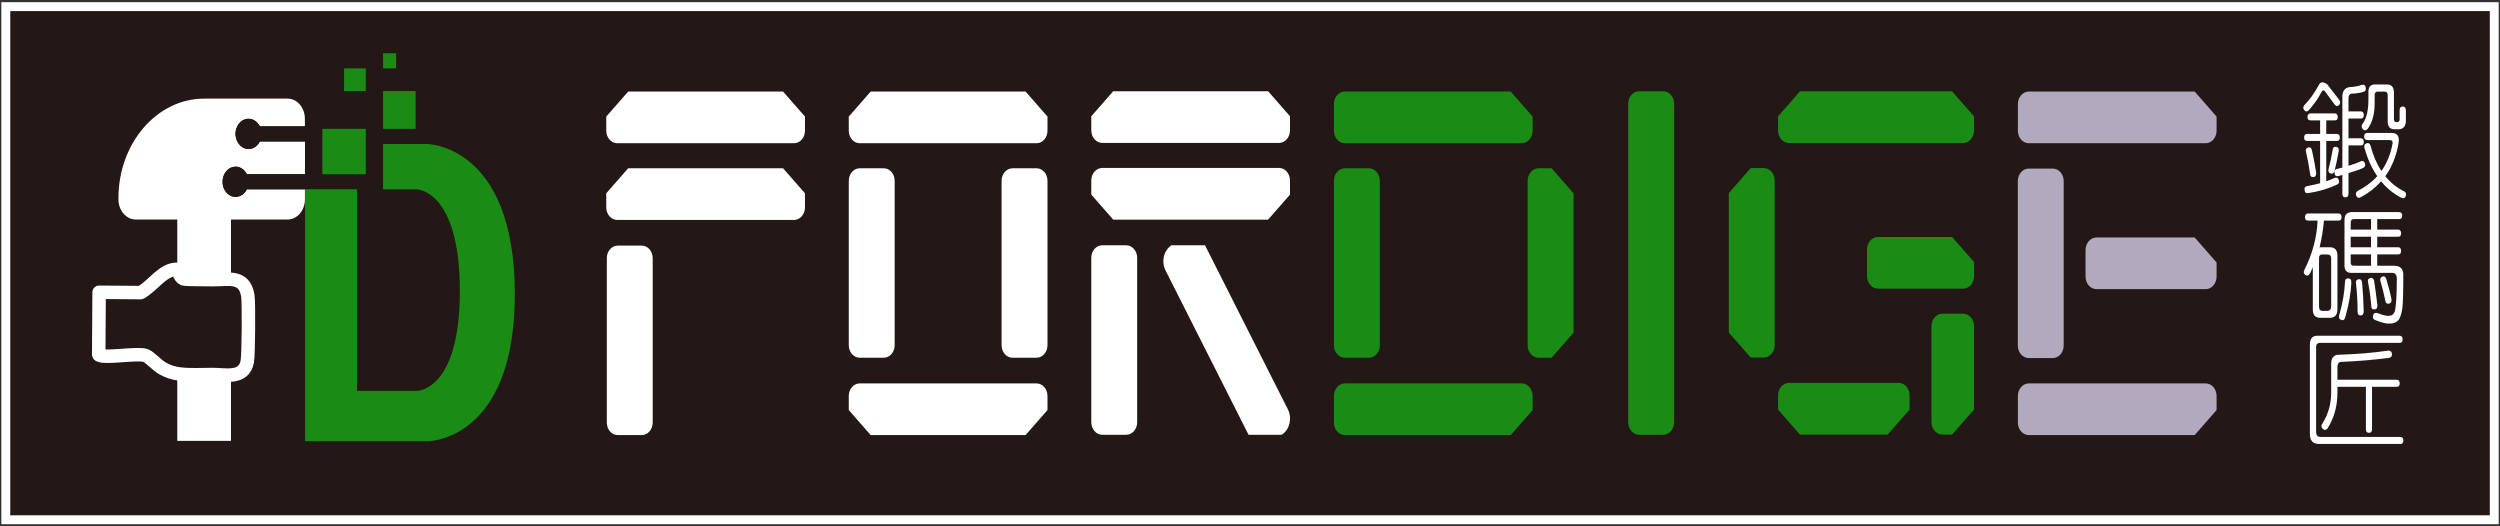 <svg width="304" height="64" viewBox="0 0 304 64" fill="none" xmlns="http://www.w3.org/2000/svg">
<rect x="0" y="0" width="304" height="64" fill="#333333" stroke="none"/>
<g clip-path="url(#clip0_995_16312)">
<path d="M0.706 0.807L0.706 63.201L303.301 63.201V0.807L0.706 0.807Z" fill="#231815" stroke="white" stroke-width="1.084" stroke-miterlimit="10"/>
<path d="M126.042 46.621H104.543C103.81 46.621 103.211 47.306 103.211 48.143V49.862C104.25 51.049 104.836 51.719 105.874 52.906H124.711C125.749 51.719 126.335 51.049 127.374 49.862V48.143C127.374 47.306 126.775 46.621 126.042 46.621Z" fill="white"/>
<path d="M126.042 17.417H104.543C103.81 17.417 103.211 16.732 103.211 15.895V14.176C104.25 12.989 104.836 12.319 105.874 11.132H124.711C125.749 12.319 126.335 12.989 127.374 14.176V15.895C127.374 16.732 126.775 17.417 126.042 17.417Z" fill="white"/>
<path d="M103.211 21.983V41.979C103.211 42.82 103.807 43.501 104.543 43.501H107.459C108.194 43.501 108.791 42.82 108.791 41.979V21.983C108.791 21.142 108.194 20.461 107.459 20.461H104.543C103.807 20.461 103.211 21.142 103.211 21.983Z" fill="white"/>
<path d="M121.794 21.983V41.979C121.794 42.82 122.391 43.501 123.126 43.501H126.042C126.778 43.501 127.374 42.82 127.374 41.979V21.983C127.374 21.142 126.778 20.461 126.042 20.461H123.126C122.391 20.461 121.794 21.142 121.794 21.983Z" fill="white"/>
<path d="M185.761 21.983V41.979C185.761 42.816 186.36 43.501 187.093 43.501H188.677C189.716 42.314 190.302 41.645 191.341 40.458V23.504C190.302 22.317 189.716 21.648 188.677 20.461H187.093C186.36 20.461 185.761 21.146 185.761 21.983Z" fill="#1A8C16"/>
<path d="M185.035 17.417H163.536C162.803 17.417 162.204 16.732 162.204 15.895V12.654C162.204 11.817 162.803 11.132 163.536 11.132H183.704C184.742 12.319 185.328 12.989 186.367 14.176V15.895C186.367 16.732 185.768 17.417 185.035 17.417Z" fill="#1A8C16"/>
<path d="M185.035 46.621H163.536C162.803 46.621 162.204 47.306 162.204 48.143V51.384C162.204 52.221 162.803 52.906 163.536 52.906H183.704C184.742 51.719 185.328 51.049 186.367 49.862V48.143C186.367 47.306 185.768 46.621 185.035 46.621Z" fill="#1A8C16"/>
<path d="M162.204 21.983V41.979C162.204 42.82 162.8 43.501 163.536 43.501H166.452C167.187 43.501 167.784 42.82 167.784 41.979V21.983C167.784 21.142 167.187 20.461 166.452 20.461H163.536C162.8 20.461 162.204 21.142 162.204 21.983Z" fill="#1A8C16"/>
<path d="M197.992 12.616V51.346C197.992 52.187 198.589 52.868 199.324 52.868H202.241C202.976 52.868 203.572 52.187 203.572 51.346V12.616C203.572 11.775 202.976 11.094 202.241 11.094H199.324C198.589 11.094 197.992 11.775 197.992 12.616Z" fill="#1A8C16"/>
<path d="M96.553 17.417H75.053C74.32 17.417 73.721 16.732 73.721 15.895V14.176C74.76 12.989 75.346 12.319 76.385 11.132H95.221C96.26 12.319 96.846 12.989 97.884 14.176V15.895C97.884 16.732 97.285 17.417 96.553 17.417Z" fill="white"/>
<path d="M73.788 31.387V51.384C73.788 52.225 74.384 52.906 75.119 52.906H78.036C78.771 52.906 79.368 52.225 79.368 51.384V31.387C79.368 30.547 78.771 29.866 78.036 29.866H75.119C74.384 29.866 73.788 30.547 73.788 31.387Z" fill="white"/>
<path d="M96.553 26.746H75.053C74.32 26.746 73.721 26.061 73.721 25.224V23.504C74.76 22.317 75.346 21.648 76.385 20.461H95.221C96.26 21.648 96.846 22.317 97.884 23.504V25.224C97.884 26.061 97.285 26.746 96.553 26.746Z" fill="white"/>
<path d="M155.532 20.423H134.032C133.3 20.423 132.701 21.108 132.701 21.945V23.664C133.74 24.851 134.325 25.521 135.364 26.708H154.201C155.239 25.521 155.825 24.851 156.864 23.664V21.945C156.864 21.108 156.265 20.423 155.532 20.423Z" fill="white"/>
<path d="M155.532 17.379H134.032C133.3 17.379 132.701 16.694 132.701 15.857V14.138C133.74 12.951 134.325 12.281 135.364 11.094H154.201C155.239 12.281 155.825 12.951 156.864 14.138V15.857C156.864 16.694 156.265 17.379 155.532 17.379Z" fill="white"/>
<path d="M155.885 52.845L155.852 52.868H151.824L141.729 32.886C141.184 31.814 141.51 30.452 142.442 29.828H146.53L156.604 49.771C157.15 50.844 156.831 52.221 155.885 52.845Z" fill="white"/>
<path d="M132.701 31.349V51.346C132.701 52.187 133.297 52.868 134.032 52.868H136.949C137.684 52.868 138.28 52.187 138.28 51.346V31.349C138.28 30.509 137.684 29.828 136.949 29.828H134.032C133.297 29.828 132.701 30.509 132.701 31.349Z" fill="white"/>
<path d="M215.804 21.96V41.956C215.804 42.794 215.204 43.478 214.472 43.478H212.887C211.849 42.291 211.263 41.622 210.224 40.435V23.482C211.263 22.295 211.849 21.625 212.887 20.438H214.472C215.204 20.438 215.804 21.123 215.804 21.96Z" fill="#1A8C16"/>
<path d="M230.871 46.56H217.541C216.809 46.56 216.21 47.245 216.21 48.082V49.801C217.248 50.988 217.834 51.658 218.873 52.845H229.54C230.578 51.658 231.164 50.988 232.203 49.801V48.082C232.203 47.245 231.604 46.56 230.871 46.56Z" fill="#1A8C16"/>
<path d="M234.866 51.323V39.666C234.866 38.829 235.466 38.144 236.198 38.144H238.708C239.441 38.144 240.04 38.829 240.04 39.666V49.801C239.001 50.988 238.415 51.658 237.377 52.845H236.198C235.466 52.845 234.866 52.16 234.866 51.323Z" fill="#1A8C16"/>
<path d="M228.361 35.101H238.708C239.441 35.101 240.04 34.416 240.04 33.579V31.859C239.001 30.672 238.415 30.003 237.377 28.816H228.361C227.629 28.816 227.03 29.5 227.03 30.337V33.579C227.03 34.416 227.629 35.101 228.361 35.101Z" fill="#1A8C16"/>
<path d="M238.708 17.394H217.541C216.809 17.394 216.21 16.709 216.21 15.873V14.153C217.248 12.966 217.834 12.296 218.873 11.109H237.377C238.415 12.296 239.001 12.966 240.04 14.153V15.873C240.04 16.709 239.441 17.394 238.708 17.394Z" fill="#1A8C16"/>
<path d="M245.367 22.021V42.017C245.367 42.858 245.963 43.539 246.698 43.539H249.615C250.35 43.539 250.946 42.858 250.946 42.017V22.021C250.946 21.18 250.35 20.499 249.615 20.499H246.698C245.963 20.499 245.367 21.18 245.367 22.021Z" fill="#B1AABF"/>
<path d="M254.935 35.162H268.205C268.937 35.162 269.536 34.477 269.536 33.64V31.92C268.498 30.733 267.912 30.064 266.873 28.877H254.935C254.202 28.877 253.603 29.561 253.603 30.398V33.64C253.603 34.477 254.202 35.162 254.935 35.162Z" fill="#B1AABF"/>
<path d="M268.205 17.417H246.705C245.973 17.417 245.373 16.732 245.373 15.895V12.654C245.373 11.817 245.973 11.132 246.705 11.132H266.873C267.912 12.319 268.498 12.989 269.536 14.176V15.895C269.536 16.732 268.937 17.417 268.205 17.417Z" fill="#B1AABF"/>
<path d="M268.205 46.621H246.705C245.973 46.621 245.373 47.306 245.373 48.143V51.384C245.373 52.221 245.973 52.906 246.705 52.906H266.873C267.912 51.719 268.498 51.049 269.536 49.862V48.143C269.536 47.306 268.937 46.621 268.205 46.621Z" fill="#B1AABF"/>
<path d="M51.875 17.509H46.582V23.025H50.657C50.657 23.025 55.877 23.025 55.917 35.276C55.95 47.526 50.73 47.526 50.73 47.526H43.419V23.017H37.094V53.652H52.022C52.022 53.652 62.675 53.652 62.602 35.58C62.522 17.509 51.875 17.509 51.875 17.509Z" fill="#1A8C16"/>
<path d="M50.537 11.071H46.582V15.667H50.537V11.071Z" fill="#1A8C16"/>
<path d="M44.478 8.317H41.841V11.071H44.478V8.317Z" fill="#1A8C16"/>
<path d="M48.166 6.475H46.582V8.317H48.166V6.475Z" fill="#1A8C16"/>
<path d="M44.478 15.667H39.204V21.184H44.478V15.667Z" fill="#1A8C16"/>
<path d="M27.985 26.7H21.66V53.507H27.985V26.7Z" fill="white" stroke="white" stroke-width="0.205" stroke-miterlimit="10"/>
<path d="M28.657 16.512C28.744 17.311 29.29 17.973 29.983 18.102C30.668 18.224 31.288 17.828 31.601 17.204H37.087V21.184H30.023C29.75 20.636 29.237 20.263 28.651 20.263C28.251 20.263 27.885 20.438 27.605 20.72C27.233 21.092 27.02 21.671 27.073 22.31C27.133 22.949 27.492 23.505 27.985 23.771C28.111 23.839 28.245 23.885 28.384 23.915C29.077 24.045 29.703 23.649 30.016 23.017H37.08V24.243C37.08 25.597 36.135 26.693 34.97 26.693H16.513C15.348 26.693 14.402 25.597 14.402 24.243V24.106C14.402 17.417 19.07 11.992 24.829 11.992H34.963C36.128 11.992 37.074 13.088 37.074 14.442V15.363H31.587C31.314 14.815 30.802 14.442 30.215 14.442C29.277 14.442 28.531 15.393 28.644 16.512H28.657Z" fill="white"/>
<path d="M37.08 15.363V17.204H31.594C31.281 17.828 30.662 18.224 29.976 18.102C29.29 17.98 28.737 17.318 28.651 16.512C28.538 15.393 29.283 14.442 30.222 14.442C30.808 14.442 31.314 14.815 31.594 15.363H37.08Z" fill="#231815"/>
<path d="M37.08 21.184V23.025H30.016C29.703 23.657 29.077 24.045 28.384 23.923C28.245 23.893 28.111 23.847 27.985 23.778C27.492 23.512 27.133 22.957 27.073 22.317C27.013 21.686 27.233 21.108 27.605 20.727C27.885 20.438 28.251 20.271 28.651 20.271C29.237 20.271 29.75 20.643 30.023 21.191H37.087L37.08 21.184Z" fill="#231815"/>
<path d="M21.613 32.749C19.855 32.635 18.59 34.789 17.099 35.58L12.052 35.542L12.005 43.083C12.018 43.197 12.085 43.189 12.158 43.219C12.997 43.569 16.879 42.87 17.751 43.25C18.244 43.463 19.083 44.399 19.749 44.787C20.415 45.175 21.14 45.396 21.879 45.487C21.899 45.487 21.926 45.487 21.946 45.487C23.078 45.624 24.689 45.548 25.868 45.54C27.399 45.54 29.656 46.141 30.069 43.973C30.222 43.166 30.269 36.805 30.136 35.961C29.723 33.366 27.632 34.043 25.934 34.005C25.402 33.99 22.558 34.005 22.325 33.921C21.819 33.716 21.613 32.742 21.613 32.742" fill="#231815"/>
<path d="M21.613 32.749C19.855 32.635 18.59 34.789 17.099 35.58L12.052 35.542L12.005 43.083C12.018 43.197 12.085 43.189 12.158 43.219C12.997 43.569 16.879 42.87 17.751 43.25C18.244 43.463 19.083 44.399 19.749 44.787C20.415 45.175 21.14 45.396 21.879 45.487C21.899 45.487 21.926 45.487 21.946 45.487C23.078 45.624 24.689 45.548 25.868 45.54C27.399 45.54 29.656 46.141 30.069 43.973C30.222 43.166 30.269 36.805 30.136 35.961C29.723 33.366 27.632 34.043 25.934 34.005C25.402 33.99 22.558 34.005 22.325 33.921C21.819 33.716 21.613 32.742 21.613 32.742" stroke="white" stroke-width="1.638" stroke-linecap="round" stroke-linejoin="round"/>
<path d="M280.25 12.738C280.822 12.175 281.408 11.368 281.994 10.287C282.087 10.12 282.207 10.029 282.367 10.014C282.527 9.998 282.74 10.074 282.993 10.257L284.404 12.083C284.604 12.311 284.631 12.524 284.458 12.738C284.285 12.951 284.098 12.951 283.898 12.722L282.673 11.048C282.593 11.003 282.527 10.988 282.474 11.003C282.407 11.018 282.354 11.063 282.314 11.155C281.901 11.961 281.382 12.692 280.769 13.377C280.569 13.605 280.37 13.605 280.196 13.392C280.023 13.194 280.037 12.966 280.25 12.738ZM282.127 17.136H280.569C280.303 17.136 280.17 16.999 280.183 16.709C280.183 16.42 280.316 16.283 280.569 16.283H282.127V14.64H280.982C280.716 14.64 280.583 14.503 280.596 14.214C280.596 13.925 280.729 13.788 280.982 13.788H283.898C284.138 13.788 284.258 13.925 284.271 14.214C284.271 14.503 284.151 14.655 283.898 14.64H282.873V16.283H284.151C284.391 16.283 284.511 16.42 284.524 16.709C284.524 16.999 284.404 17.151 284.151 17.136H282.873V22.051C283.206 21.929 283.552 21.792 283.885 21.64C284.112 21.534 284.285 21.61 284.391 21.868C284.484 22.127 284.431 22.325 284.205 22.431C283.126 22.949 281.941 23.299 280.676 23.482C280.423 23.542 280.276 23.421 280.236 23.131C280.183 22.842 280.29 22.675 280.556 22.629C281.075 22.538 281.608 22.416 282.127 22.279V17.136ZM280.423 18.52C280.33 18.231 280.396 18.034 280.649 17.942C280.889 17.851 281.049 17.957 281.129 18.262C281.328 19.129 281.501 20.042 281.648 21.001C281.661 21.336 281.555 21.518 281.315 21.534C281.062 21.564 280.916 21.427 280.902 21.108C280.769 20.179 280.609 19.327 280.423 18.52ZM283.645 18.262C283.672 17.957 283.805 17.82 284.058 17.851C284.311 17.881 284.418 18.049 284.391 18.368C284.258 19.144 284.085 19.951 283.885 20.773C283.792 21.077 283.619 21.184 283.379 21.092C283.153 21.001 283.073 20.803 283.166 20.499C283.366 19.723 283.526 18.977 283.645 18.262ZM284.831 11.84C284.817 11.094 285.11 10.668 285.723 10.592C286.309 10.561 286.801 10.47 287.201 10.318C287.467 10.257 287.627 10.364 287.68 10.653C287.734 10.942 287.614 11.124 287.334 11.185C286.975 11.292 286.535 11.368 286.042 11.383C285.723 11.383 285.563 11.596 285.576 12.007V13.544H287.068C287.308 13.544 287.427 13.681 287.441 13.97C287.441 14.275 287.321 14.427 287.068 14.412H285.576V16.816H287.068C287.308 16.816 287.427 16.953 287.441 17.242C287.441 17.547 287.321 17.699 287.068 17.683H285.576V20.164C286.096 20.012 286.602 19.829 287.068 19.616C287.294 19.51 287.467 19.586 287.574 19.844C287.667 20.103 287.587 20.301 287.361 20.423C286.841 20.651 286.255 20.849 285.576 21.047V23.527C285.576 23.847 285.456 23.999 285.203 23.999C284.95 23.999 284.817 23.847 284.831 23.527V21.275C284.644 21.321 284.471 21.366 284.325 21.412C284.058 21.473 283.912 21.351 283.885 21.047C283.832 20.758 283.925 20.59 284.178 20.544C284.378 20.484 284.604 20.423 284.831 20.377V11.84ZM290.051 21.427C290.677 22.203 291.436 22.812 292.315 23.253C292.568 23.375 292.634 23.573 292.541 23.847C292.434 24.105 292.248 24.182 291.995 24.045C291.036 23.542 290.224 22.888 289.545 22.051C288.852 22.827 288.027 23.466 287.068 23.984C286.815 24.121 286.628 24.06 286.522 23.801C286.415 23.542 286.482 23.329 286.735 23.192C287.654 22.721 288.439 22.127 289.079 21.427C288.413 20.468 287.893 19.327 287.521 18.003C287.441 17.714 287.521 17.516 287.774 17.425C288 17.333 288.173 17.44 288.266 17.744C288.573 18.916 289.012 19.936 289.585 20.788C290.237 19.86 290.69 18.764 290.93 17.486C290.983 17.197 290.876 17.044 290.597 17.029H287.893C287.614 17.029 287.467 16.877 287.481 16.588C287.481 16.299 287.614 16.162 287.893 16.162H290.863C291.516 16.192 291.782 16.573 291.675 17.318C291.422 18.916 290.876 20.286 290.051 21.427ZM288.759 12.524C288.759 13.848 288.479 14.899 287.907 15.675C287.68 15.903 287.467 15.903 287.294 15.675C287.121 15.446 287.134 15.203 287.347 14.975C287.774 14.351 287.987 13.422 288 12.205V11.2C287.987 10.577 288.253 10.272 288.799 10.272H290.264C290.81 10.272 291.089 10.592 291.103 11.231V14.503C291.103 14.731 291.209 14.853 291.409 14.853H291.489C291.675 14.853 291.782 14.746 291.795 14.518V13.422C291.795 13.103 291.928 12.951 292.181 12.951C292.421 12.951 292.541 13.103 292.554 13.422V14.685C292.541 15.37 292.235 15.72 291.649 15.72H291.183C290.61 15.72 290.33 15.386 290.344 14.731V11.566C290.33 11.277 290.197 11.124 289.958 11.14H289.132C288.879 11.14 288.746 11.292 288.759 11.581V12.524Z" fill="white"/>
<path d="M281.821 26.822H280.663C280.41 26.822 280.276 26.685 280.29 26.396C280.29 26.107 280.41 25.955 280.663 25.955H284.365C284.604 25.955 284.724 26.107 284.737 26.396C284.737 26.685 284.618 26.837 284.365 26.822H282.593C282.487 27.979 282.314 29.059 282.061 30.064H283.299C283.925 30.064 284.231 30.414 284.231 31.098V37.581C284.231 38.297 283.925 38.647 283.299 38.647H282.154C281.528 38.647 281.222 38.297 281.235 37.581V32.498C281.115 32.772 281.009 33.031 280.889 33.259C280.729 33.518 280.543 33.579 280.343 33.442C280.117 33.29 280.077 33.077 280.223 32.803C281.195 30.87 281.728 28.877 281.821 26.822ZM281.994 37.254C281.994 37.619 282.127 37.802 282.407 37.802H282.98C283.299 37.802 283.459 37.619 283.472 37.254V31.41C283.472 31.091 283.313 30.939 282.98 30.939H282.407C282.127 30.939 281.981 31.091 281.994 31.41V37.254ZM285.15 34.309C285.15 33.99 285.283 33.838 285.563 33.853C285.816 33.868 285.936 34.035 285.923 34.355C285.869 35.603 285.63 37.003 285.19 38.555C285.11 38.875 284.95 38.997 284.697 38.905C284.444 38.814 284.365 38.616 284.458 38.297C284.871 36.836 285.097 35.512 285.15 34.309ZM291.695 25.787C291.962 25.787 292.095 25.924 292.108 26.213C292.108 26.503 291.975 26.655 291.695 26.639H289.072V27.918H291.602C291.842 27.918 291.962 28.07 291.975 28.359C291.975 28.648 291.855 28.8 291.602 28.785H289.072V30.064H291.602C291.842 30.064 291.962 30.201 291.975 30.49C291.975 30.794 291.855 30.946 291.602 30.931H289.072V32.316H291.123C291.882 32.316 292.255 32.696 292.241 33.472C292.241 35.588 292.201 36.927 292.122 37.52C292.028 38.129 291.882 38.586 291.682 38.89C291.549 39.042 291.376 39.164 291.163 39.255C290.99 39.331 290.737 39.362 290.404 39.347C290.071 39.347 289.565 39.21 288.912 38.951C288.633 38.89 288.513 38.708 288.553 38.418C288.606 38.129 288.779 38.007 289.059 38.053C289.978 38.434 290.603 38.51 290.936 38.266C291.043 38.175 291.123 38.053 291.189 37.916C291.362 37.383 291.442 36.044 291.456 33.929C291.456 33.427 291.269 33.168 290.896 33.183H285.916C285.343 33.183 285.077 32.864 285.09 32.24V26.822C285.077 26.137 285.37 25.802 285.996 25.787H291.695ZM288.32 30.931H285.843V31.875C285.829 32.164 285.949 32.316 286.216 32.316H288.32V30.931ZM285.843 27.918H288.32V26.639H286.269C285.963 26.639 285.829 26.807 285.843 27.157V27.918ZM285.843 30.064H288.32V28.785H285.843V30.064ZM286.495 34.507C286.442 34.188 286.535 34.005 286.788 33.959C287.041 33.914 287.188 34.035 287.228 34.355C287.334 35.466 287.401 36.653 287.427 37.886C287.414 38.205 287.281 38.373 287.041 38.357C286.788 38.357 286.668 38.19 286.682 37.87C286.682 36.683 286.615 35.557 286.495 34.507ZM287.96 34.355C287.88 34.066 287.96 33.883 288.213 33.807C288.439 33.731 288.599 33.838 288.692 34.142C288.839 35.086 288.972 36.075 289.092 37.125C289.105 37.444 288.985 37.612 288.746 37.627C288.479 37.657 288.346 37.505 288.346 37.186C288.266 36.166 288.133 35.222 287.96 34.355ZM289.478 34.241C289.385 33.952 289.438 33.754 289.665 33.647C289.891 33.541 290.064 33.632 290.171 33.921C290.41 34.697 290.623 35.504 290.797 36.371C290.85 36.676 290.757 36.858 290.504 36.919C290.251 36.98 290.091 36.858 290.051 36.539C289.878 35.717 289.691 34.956 289.478 34.241Z" fill="white"/>
<path d="M291.749 40.823C292.015 40.823 292.148 40.96 292.161 41.249C292.161 41.553 292.028 41.705 291.749 41.69H282.134C281.801 41.69 281.628 41.873 281.641 42.238V52.51C281.641 52.921 281.828 53.134 282.187 53.134H291.855C292.108 53.134 292.241 53.271 292.255 53.56C292.255 53.849 292.121 54.002 291.855 53.986H281.988C281.228 53.986 280.869 53.56 280.882 52.708V41.888C280.882 41.173 281.189 40.823 281.814 40.823H291.749ZM284.231 46.179H291.436C291.675 46.179 291.795 46.316 291.809 46.605C291.809 46.895 291.689 47.047 291.436 47.032H288.439V52.175C288.439 52.48 288.32 52.632 288.067 52.632C287.814 52.632 287.68 52.48 287.694 52.175V47.032H284.231V47.777C284.231 49.375 283.832 50.806 283.046 52.069C282.846 52.328 282.633 52.343 282.434 52.13C282.234 51.932 282.234 51.688 282.447 51.43C283.126 50.334 283.459 49.117 283.472 47.777V44.353C283.446 43.547 283.752 43.151 284.378 43.136C286.562 43.075 288.559 42.907 290.384 42.634C290.65 42.603 290.81 42.725 290.863 43.014C290.89 43.303 290.77 43.471 290.504 43.516C288.652 43.76 286.722 43.927 284.697 44.003C284.391 44.003 284.231 44.231 284.231 44.673V46.179Z" fill="white"/>
</g>
<defs>
<clipPath id="clip0_995_16312">
<rect width="304" height="64" fill="white"/>
</clipPath>
</defs>
</svg>
